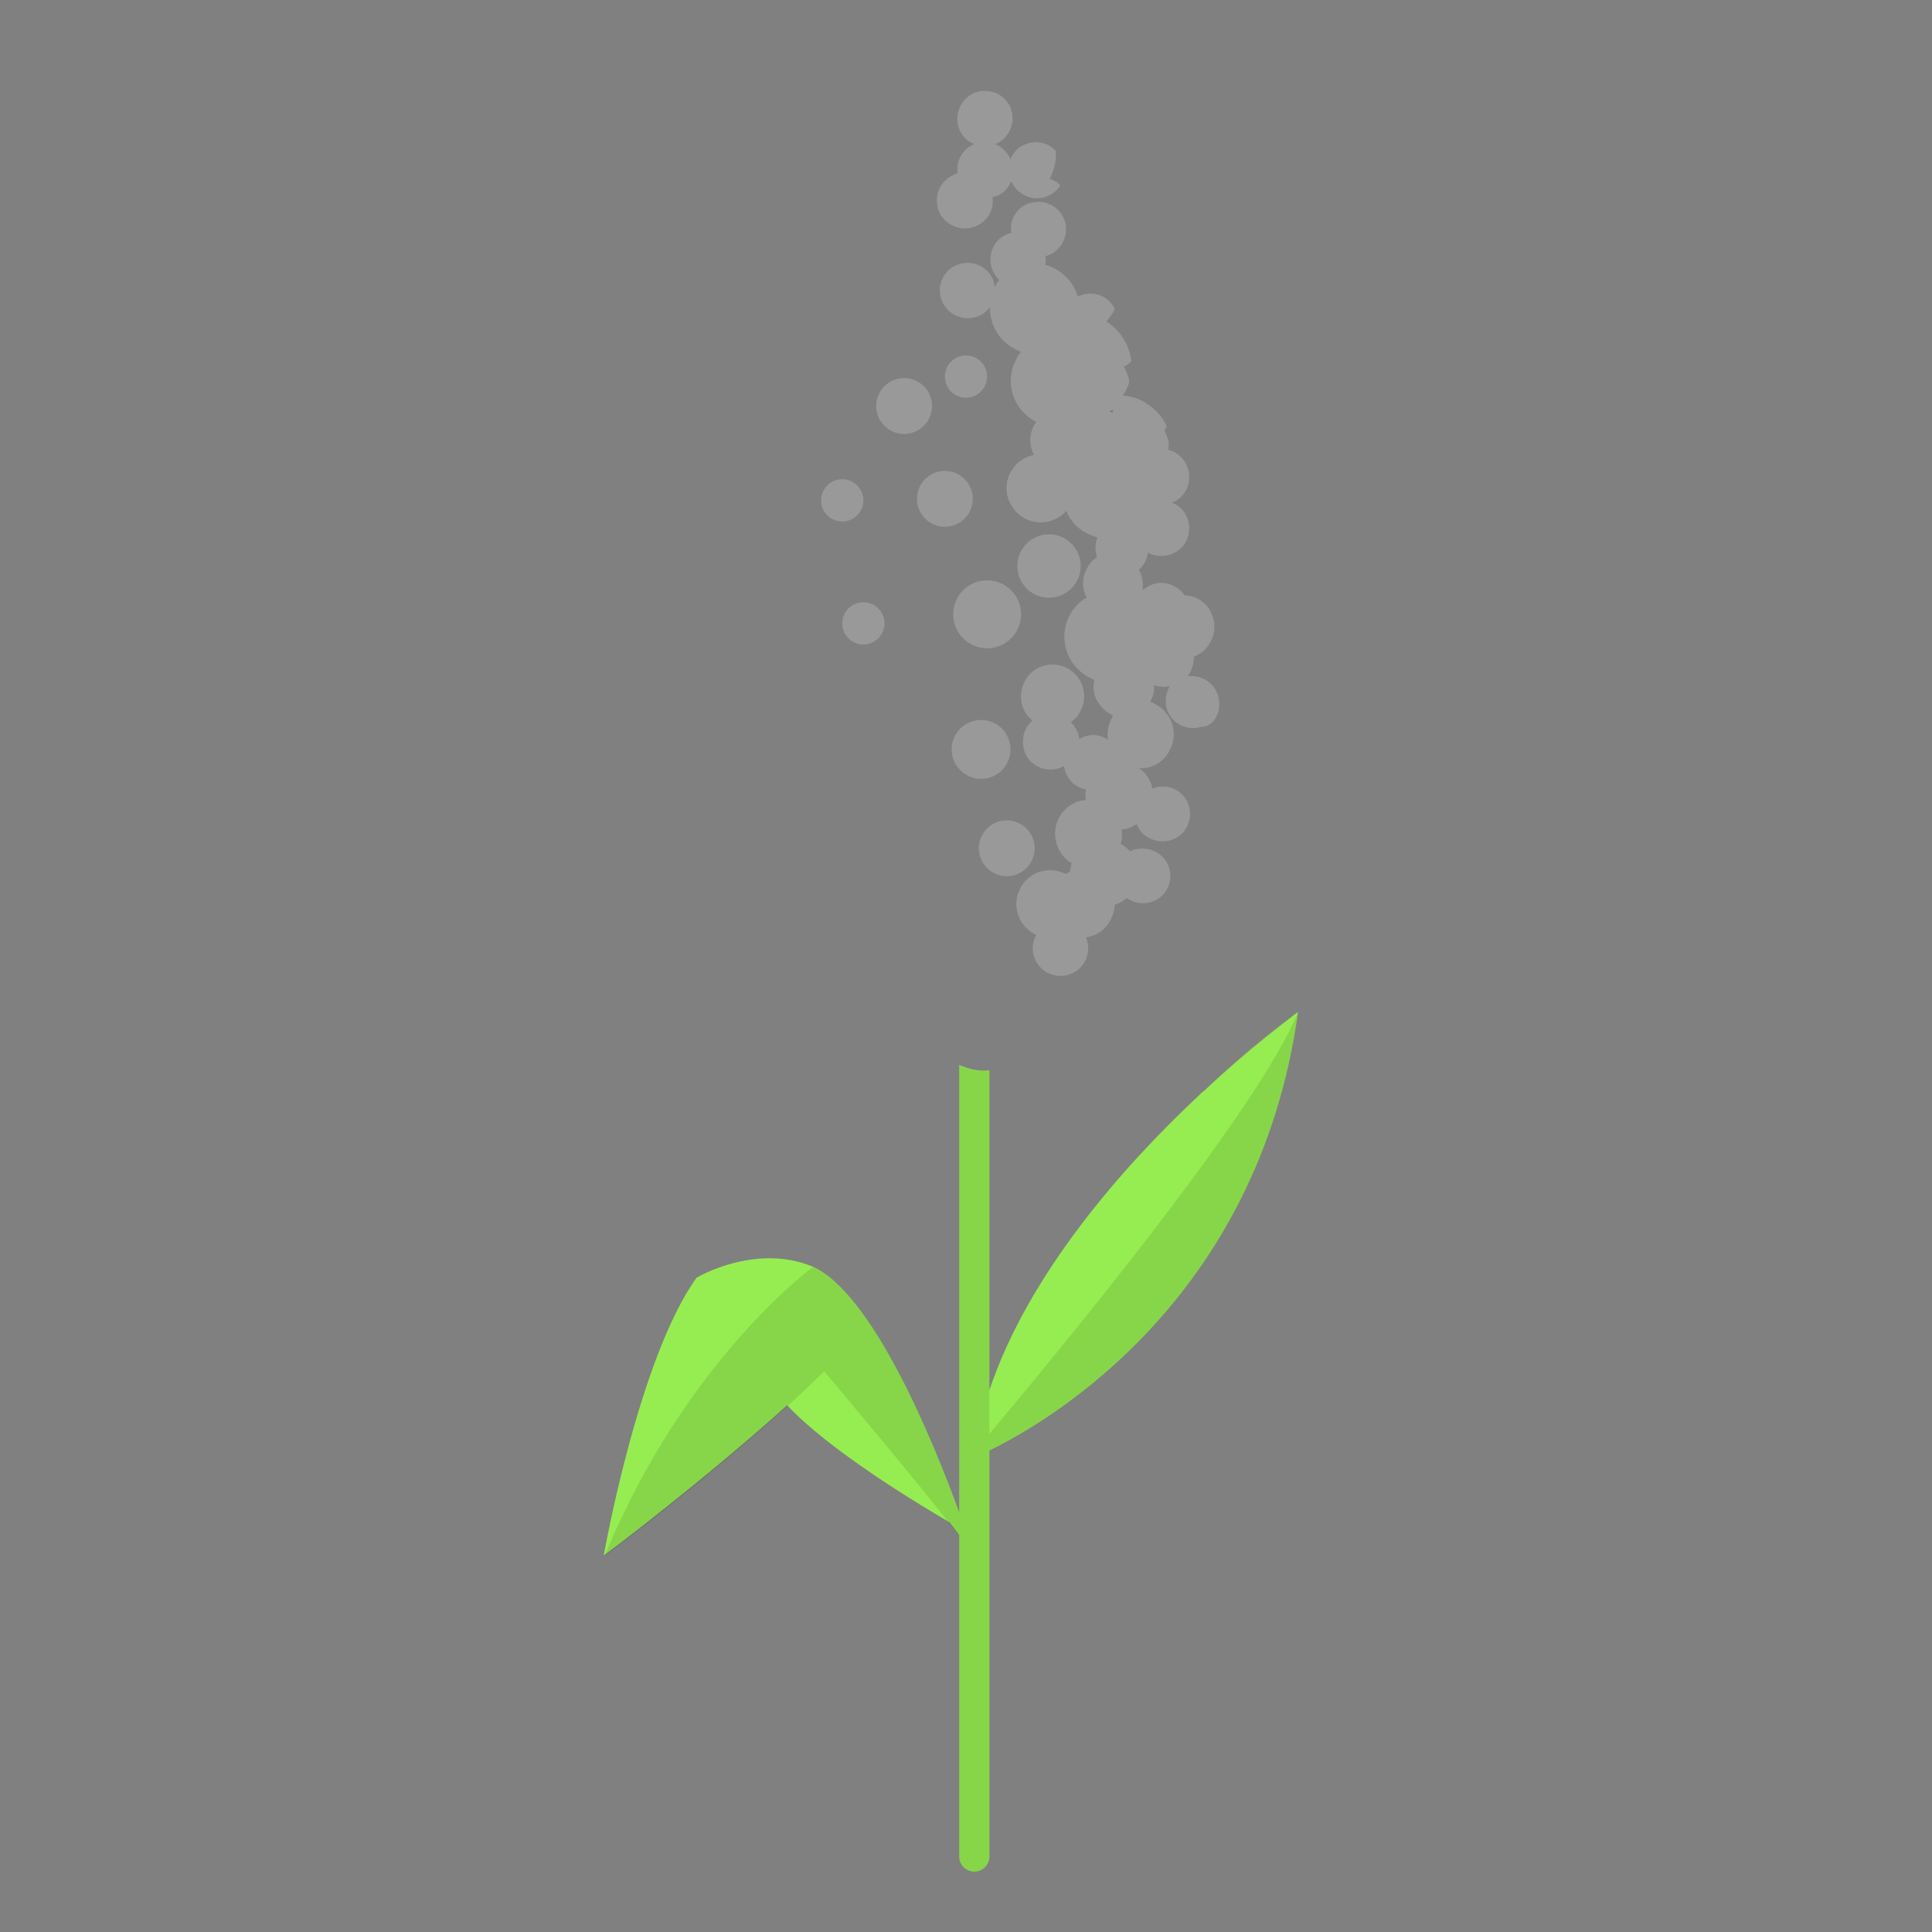 <?xml version="1.0" encoding="utf-8"?>
<!-- Generator: Adobe Illustrator 22.1.0, SVG Export Plug-In . SVG Version: 6.00 Build 0)  -->
<svg version="1.1" id="Layer_1" xmlns="http://www.w3.org/2000/svg" xmlns:xlink="http://www.w3.org/1999/xlink" x="0px" y="0px"
	 viewBox="0 0 256 256" style="enable-background:new 0 0 256 256;" xml:space="preserve">
<rect x="0" y="0" width="256" height="256" fill="#808080" stroke="none"/>
<g style="opacity:0;">
	<path style="fill:#7F1B1B;" d="M160.4,96.3c1.7,2.2,2,5.1,0.7,7.7c-0.1,0.3-0.3,0.5-0.4,0.7c0.2,0.1,0.3,0.3,0.5,0.4
		c2.8,2.8,2.8,7.3,0,10.1c-1.7,1.7-3.9,2.3-6.1,2c0,1.8-0.8,3.5-2.1,4.8c-0.1,0.1-0.3,0.3-0.4,0.4c0.1,0.1,0.3,0.3,0.4,0.4
		c2.8,2.8,2.8,7.3,0,10.1c-2.1,2-5,2.6-7.6,1.6c-0.2,1.4-0.9,2.7-2,3.8c-2.2,2.2-5.5,2.7-8.2,1.4h0c-1.2,1.2-2.7,1.9-4.2,2
		c-1.4,0.2-2.8-0.1-4-0.7c-0.3-0.1-0.6-0.3-0.8-0.5c-0.1,0.2-0.3,0.3-0.5,0.5c-2.8,2.8-7.3,2.8-10.1,0c-1.7-1.7-2.4-4-2-6.2
		c-0.4,0.1-0.7,0.1-1.1,0.1c-4,0-7.1-3.2-7.1-7.2c0-0.8,0.1-1.5,0.3-2.2c-1.1-1.3-1.7-2.9-1.7-4.6c0-1.5,0.5-2.8,1.2-4
		c-0.6-0.2-1.2-0.4-1.7-0.7c-3.4-2-4.6-6.3-2.6-9.8c0.6-1.1,1.5-2,2.5-2.6c-3.3-2-4.4-6.3-2.5-9.7c0.4-0.7,0.9-1.3,1.5-1.8
		c-2-0.6-3.7-2-4.6-4c-1.6-3.6,0-7.8,3.7-9.4c0.7-0.3,1.5-0.5,2.3-0.6c-0.2-0.3-0.3-0.6-0.5-0.9c-1.6-3.6,0-7.8,3.6-9.4
		c-1-0.7-1.8-1.7-2.3-2.9c-1.6-3.6,0-7.8,3.7-9.4c2-0.9,4.2-0.8,6,0.1c-1.3-2.7-0.8-5.9,1.4-8.1c1.6-1.6,3.7-2.3,5.8-2.1
		c-1.7-2.8-1.4-6.4,1-8.8c0.1-0.1,0.3-0.3,0.4-0.4c-2.5-2.1-3.3-5.8-1.7-8.8c0.8-1.5,2.1-2.7,3.6-3.3c0.7-0.3,1.4-0.5,2.1-0.5
		c-0.2-0.3-0.3-0.6-0.5-0.9c-0.9-1.9-0.8-4.2,0.2-6.2c0.1-0.2,0.2-0.4,0.4-0.7c1.4-2.1,3.9-3.3,6.3-3.2c1,0,2,0.3,3,0.8
		c2.3,1.2,3.7,3.5,3.8,6c0.1,1.2-0.2,2.5-0.8,3.7c0,0,0,0,0,0c0.4,0.3,0.9,0.5,1.2,0.9c1.8,1.6,2.7,4.1,2.3,6.5
		c0.6,0.1,1.2,0.3,1.7,0.6c3.5,1.8,4.8,6.1,3.1,9.6c0,0,0,0.1,0,0.1c-0.3,0.6-0.7,1.1-1.1,1.6c1.9,1.2,3,3.2,3.3,5.3
		c0.1,1,0,2-0.3,2.9c0,0,0,0,0,0c-0.1,0.4-0.3,0.7-0.5,1.1c-0.1,0.2-0.2,0.3-0.3,0.5c0.9,0.1,1.8,0.3,2.7,0.8
		c1.4,0.7,2.5,1.9,3.1,3.3c0.2,0.5,0.4,1,0.5,1.5c1.5-0.3,3.1-0.1,4.5,0.7c3.5,1.8,4.8,6.2,3,9.7c-1,2-2.9,3.3-5,3.7
		c0.2,0.1,0.4,0.2,0.6,0.3c3.5,1.8,4.9,6.2,3,9.7c-0.1,0.2-0.2,0.3-0.3,0.5c-0.1,0.2-0.3,0.4-0.4,0.6c0.1,0,0.3,0.1,0.4,0.2
		c0,0,0,0,0,0c3.5,1.8,4.8,6.2,3,9.6C163.1,94.6,161.9,95.7,160.4,96.3z"/>
</g>
<g>
	<path style="fill:#96ED51;" d="M171.7,134.3c-1.1,0.8-6,4.5-12.1,10.2C165.7,138.7,170.6,135.1,171.7,134.3z"/>
	<path style="fill:#96ED51;" d="M172,134.1c-5.3,38.2-33.1,54.3-40.9,58.1V246c0,1.1-0.9,2-2,2c-1.1,0-2-0.9-2-2v-42.6
		c-0.4-0.5-0.8-1.1-1.3-1.7c-4.8-2.8-16.1-9.7-21.5-15.5c-10.5,9.5-23.8,19.6-24.3,19.9c0,0,0,0,0,0s4.6-26.1,12.3-36.8
		c0,0,7.7-4.6,15.3-1.5c7.9,3.4,15.9,22.7,19.5,32.6v-59.3c1.3,0.6,2.6,0.9,4,0.7v42.4c5.2-15.5,17.8-29.7,27.6-38.9
		c0.3-0.3,0.6-0.6,0.9-0.8c6.1-5.7,11-9.3,12.1-10.2C171.9,134.2,172,134.1,172,134.1z"/>
	<g style="opacity:0.1;">
		<path d="M131.1,141.8V246c0,1.1-0.9,2-2,2c-1.1,0-2-0.9-2-2V141.1C128.3,141.8,129.7,142,131.1,141.8z"/>
	</g>
	<path style="opacity:0.1;" d="M172,134.1c-5.3,38.2-33.1,54.3-40.9,58.1V190C138.8,180.8,166.7,147.3,172,134.1z"/>
	<path style="opacity:0.1;" d="M127.1,200.4v3.1c-5.4-7-17.9-21.8-17.9-21.8c-10.6,10.6-28.5,24.1-29.1,24.5
		c10.7-26,27.6-38.3,27.6-38.3C115.5,171.2,123.5,190.5,127.1,200.4z"/>
	<g style="opacity:0.2;">
		<path style="fill:#FFFFFF;" d="M141.3,62.7c0,0-0.1,0-0.1,0C141.2,62.7,141.3,62.7,141.3,62.7C141.3,62.7,141.3,62.7,141.3,62.7z"
			/>
		<path style="fill:#FFFFFF;" d="M141.3,62.7c0,0-0.1,0-0.1,0C141.2,62.7,141.3,62.7,141.3,62.7C141.3,62.7,141.3,62.7,141.3,62.7z"
			/>
		<circle style="fill:#FFFFFF;" cx="139" cy="75" r="4.2"/>
		<path style="fill:#FFFFFF;" d="M141.3,62.7c0,0-0.1,0-0.1,0C141.2,62.7,141.3,62.7,141.3,62.7C141.3,62.7,141.3,62.7,141.3,62.7z"
			/>
		<circle style="fill:#FFFFFF;" cx="130.8" cy="81.4" r="4.5"/>
		<circle style="fill:#FFFFFF;" cx="133.4" cy="112.4" r="3.7"/>
		<circle style="fill:#FFFFFF;" cx="111.6" cy="66.3" r="2.8"/>
		<circle style="fill:#FFFFFF;" cx="114.4" cy="82.6" r="2.8"/>
		<circle style="fill:#FFFFFF;" cx="128" cy="49.9" r="2.8"/>
		<circle style="fill:#FFFFFF;" cx="119.8" cy="53.8" r="3.7"/>
		<path style="fill:#FFFFFF;" d="M140.5,24.6c-0.5,0.7-1.1,1.2-2,1.5c-1.8,0.6-3.8-0.4-4.5-2.1c-0.4,1-1.2,1.8-2.3,2.1
			c-0.1,0-0.1,0-0.2,0c0.3,1.8-0.8,3.5-2.6,4c-1.9,0.6-4-0.5-4.6-2.4c-0.3-1.1-0.2-2.2,0.4-3.1c0.4-0.6,0.9-1.1,1.6-1.4
			c0.1-0.1,0.3-0.1,0.4-0.2c0.1,0,0.1,0,0.2,0c-0.3-1.7,0.7-3.3,2.2-3.9c-1-0.4-1.8-1.2-2.1-2.3c0-0.1-0.1-0.3-0.1-0.4
			c-0.3-1.8,0.7-3.6,2.5-4.2c1.4-0.4,2.9,0,3.8,1c0.4,0.4,0.7,0.9,0.8,1.4c0.6,1.8-0.4,3.8-2.1,4.5c0.9,0.4,1.6,1.1,2,2
			c0.4-1,1.2-1.8,2.3-2.1c1.4-0.4,2.8,0,3.7,1c0.1,1.2-0.2,2.5-0.8,3.7c0,0,0,0,0,0C139.7,23.9,140.2,24.2,140.5,24.6z"/>
		<circle style="fill:#FFFFFF;" cx="125.2" cy="66.1" r="3.7"/>
		<path style="fill:#FFFFFF;" d="M161.4,92.2c-0.5-1.8-2.3-2.8-4-2.6c0.5-0.8,0.8-1.6,0.8-2.6v0c0.3-0.1,0.5-0.2,0.8-0.4
			c1.1-0.7,1.8-2,1.9-3.2c0-0.3,0-0.5,0-0.8c-0.1-0.6-0.3-1.2-0.6-1.8c-0.8-1.2-2-1.9-3.3-1.9c-0.9-1.3-2.6-2-4.2-1.5
			c-0.6,0.2-1,0.5-1.4,0.8c0.1-0.9,0-1.9-0.5-2.7c0.7-0.6,1.1-1.4,1.2-2.3c0.8,0.5,1.9,0.6,2.9,0.3c2-0.6,3-2.7,2.4-4.6
			c-0.3-1.1-1.1-1.9-2.1-2.3c1.8-0.7,2.7-2.7,2.1-4.5c-0.4-1.3-1.4-2.2-2.6-2.5c0.1-0.5,0.1-1.1-0.1-1.6c-0.1-0.3-0.3-0.7-0.4-1
			c0.1-0.1,0.2-0.3,0.3-0.5c-0.6-1.4-1.7-2.5-3.1-3.3c-0.9-0.5-1.8-0.7-2.7-0.8c0.1-0.2,0.2-0.3,0.3-0.5c0.2-0.3,0.3-0.7,0.5-1.1
			c0,0,0,0,0,0c0-0.4,0-0.8-0.2-1.1c-0.1-0.4-0.3-0.8-0.5-1.1c0.4-0.2,0.7-0.4,1-0.7c-0.2-2.1-1.4-4.1-3.3-5.3
			c0.4-0.5,0.8-1,1.1-1.6c0,0,0-0.1,0-0.1c-0.8-1.6-2.6-2.4-4.4-1.8c-0.2,0.1-0.4,0.1-0.5,0.2c-0.4-1.5-1.5-2.9-3-3.7
			c-0.4-0.2-0.9-0.4-1.3-0.5c0.1-0.4,0.1-0.8,0-1.2c0.1,0,0.1,0,0.2,0c1.9-0.6,3-2.7,2.4-4.6c-0.6-1.9-2.7-3-4.6-2.4
			c-1.8,0.5-2.8,2.3-2.5,4c-0.1,0-0.1,0-0.2,0c-2,0.6-3,2.7-2.4,4.6c0.2,0.6,0.6,1.2,1,1.6c-0.2,0.3-0.5,0.6-0.6,1
			c0-0.2-0.1-0.4-0.1-0.7c-0.6-2-2.7-3-4.6-2.4c-2,0.6-3,2.7-2.4,4.6c0.6,1.9,2.7,3,4.6,2.4c0.8-0.2,1.4-0.7,1.9-1.3
			c-0.1,2.2,1.1,4.4,3.2,5.5c0.3,0.2,0.6,0.3,0.9,0.4c-0.3,0.3-0.5,0.7-0.7,1.1c-1.5,2.9-0.4,6.5,2.5,8.1c0.1,0,0.1,0.1,0.2,0.1
			c-0.1,0.2-0.3,0.4-0.3,0.5c-0.7,1.3-0.6,2.7,0,3.9c-1.3,0.2-2.5,1.1-3.1,2.3c-1.2,2.2-0.3,4.9,1.9,6.1c1.9,1,4.1,0.5,5.5-1
			c0.5,1.3,1.5,2.4,2.8,3c0.4,0.2,0.9,0.4,1.3,0.5c-0.3,0.8-0.3,1.6-0.1,2.4c0,0.1,0,0.2,0.1,0.2c-0.6,0.4-1.1,0.9-1.4,1.6
			c-0.7,1.3-0.6,2.7,0,3.8c-1,0.5-1.8,1.4-2.3,2.4c-1.5,2.9-0.4,6.5,2.5,8.1c0.3,0.1,0.5,0.3,0.8,0.4c-0.2,1-0.1,2.2,0.6,3.1
			c0.5,0.8,1.2,1.3,1.9,1.6c-0.1,0.1-0.1,0.2-0.2,0.4c-0.5,0.9-0.6,1.9-0.5,2.8c-0.9-0.6-2-0.8-3.1-0.4c-0.3,0.1-0.5,0.2-0.7,0.3
			c0-0.2-0.1-0.4-0.1-0.6c-0.2-0.6-0.5-1.1-1-1.6c1.8-1.3,2.3-3.8,1.1-5.7c-1.3-2-3.8-2.5-5.8-1.3c-1.9,1.3-2.5,3.8-1.3,5.8
			c0.3,0.4,0.6,0.7,0.9,1c-1.1,0.9-1.5,2.4-1.1,3.9c0.6,2,2.7,3,4.6,2.4c0.3-0.1,0.5-0.2,0.7-0.3c0,0.2,0.1,0.4,0.1,0.6
			c0.4,1.3,1.5,2.3,2.8,2.5c-0.1,0.5-0.1,0.9,0,1.4c-1.5,0.1-2.9,1-3.6,2.4c-1.1,2.1-0.3,4.8,1.7,6c-0.1,0.4-0.2,0.7-0.2,1.1
			c-0.2,0.1-0.4,0.2-0.6,0.3c-2.2-1.1-4.9-0.3-6,1.9c-1.2,2.2-0.3,4.9,1.9,6.1c0.1,0,0.2,0.1,0.2,0.1c-1,1.8-0.3,4,1.5,5
			c1.8,0.9,4,0.3,5-1.6c0.5-1,0.5-2.1,0.1-3.1c1.4-0.2,2.6-1,3.3-2.4c0.3-0.6,0.5-1.3,0.5-1.9c0.6-0.2,1.1-0.5,1.6-0.9
			c0.1,0.1,0.2,0.1,0.3,0.2c1.8,1,4,0.4,5-1.3c1-1.8,0.4-4-1.4-5c-1.1-0.6-2.4-0.6-3.5-0.1c-0.3-0.4-0.7-0.7-1.2-1
			c0.2-0.6,0.2-1.3,0.1-1.9c0.7,0,1.4-0.3,2-0.7c0.3,0.7,0.8,1.4,1.6,1.8c1.8,1,4,0.4,5-1.3c1-1.8,0.4-4-1.3-5
			c-1-0.6-2.2-0.6-3.2-0.2c-0.2-1.1-0.8-2.1-1.8-2.7c1.7,0.1,3.3-0.8,4.1-2.4c1.2-2.2,0.3-4.9-1.9-6.1c-0.2-0.1-0.4-0.2-0.7-0.3
			c0.4-0.7,0.6-1.4,0.5-2.2c0.7,0.2,1.4,0.3,2.1,0.1c-0.5,0.9-0.7,2-0.4,3c0.6,2,2.7,3,4.6,2.4C160.9,96.3,162,94.2,161.4,92.2z
			 M152.3,66.7c0,0,0.1,0,0.1,0C152.4,66.8,152.3,66.8,152.3,66.7C152.3,66.8,152.3,66.8,152.3,66.7z M141.2,62.8c0,0,0-0.1,0.1-0.1
			c0,0,0,0,0,0.1C141.3,62.7,141.3,62.8,141.2,62.8z M147.4,54.7c-0.1-0.1-0.3-0.1-0.4-0.2c0.2-0.1,0.3-0.2,0.5-0.2
			C147.5,54.4,147.5,54.5,147.4,54.7z M147.9,101.3v-0.1c0,0,0.1,0.1,0.2,0.1H147.9z"/>
		<circle style="fill:#FFFFFF;" cx="130" cy="99.3" r="3.9"/>
	</g>
</g>
</svg>
